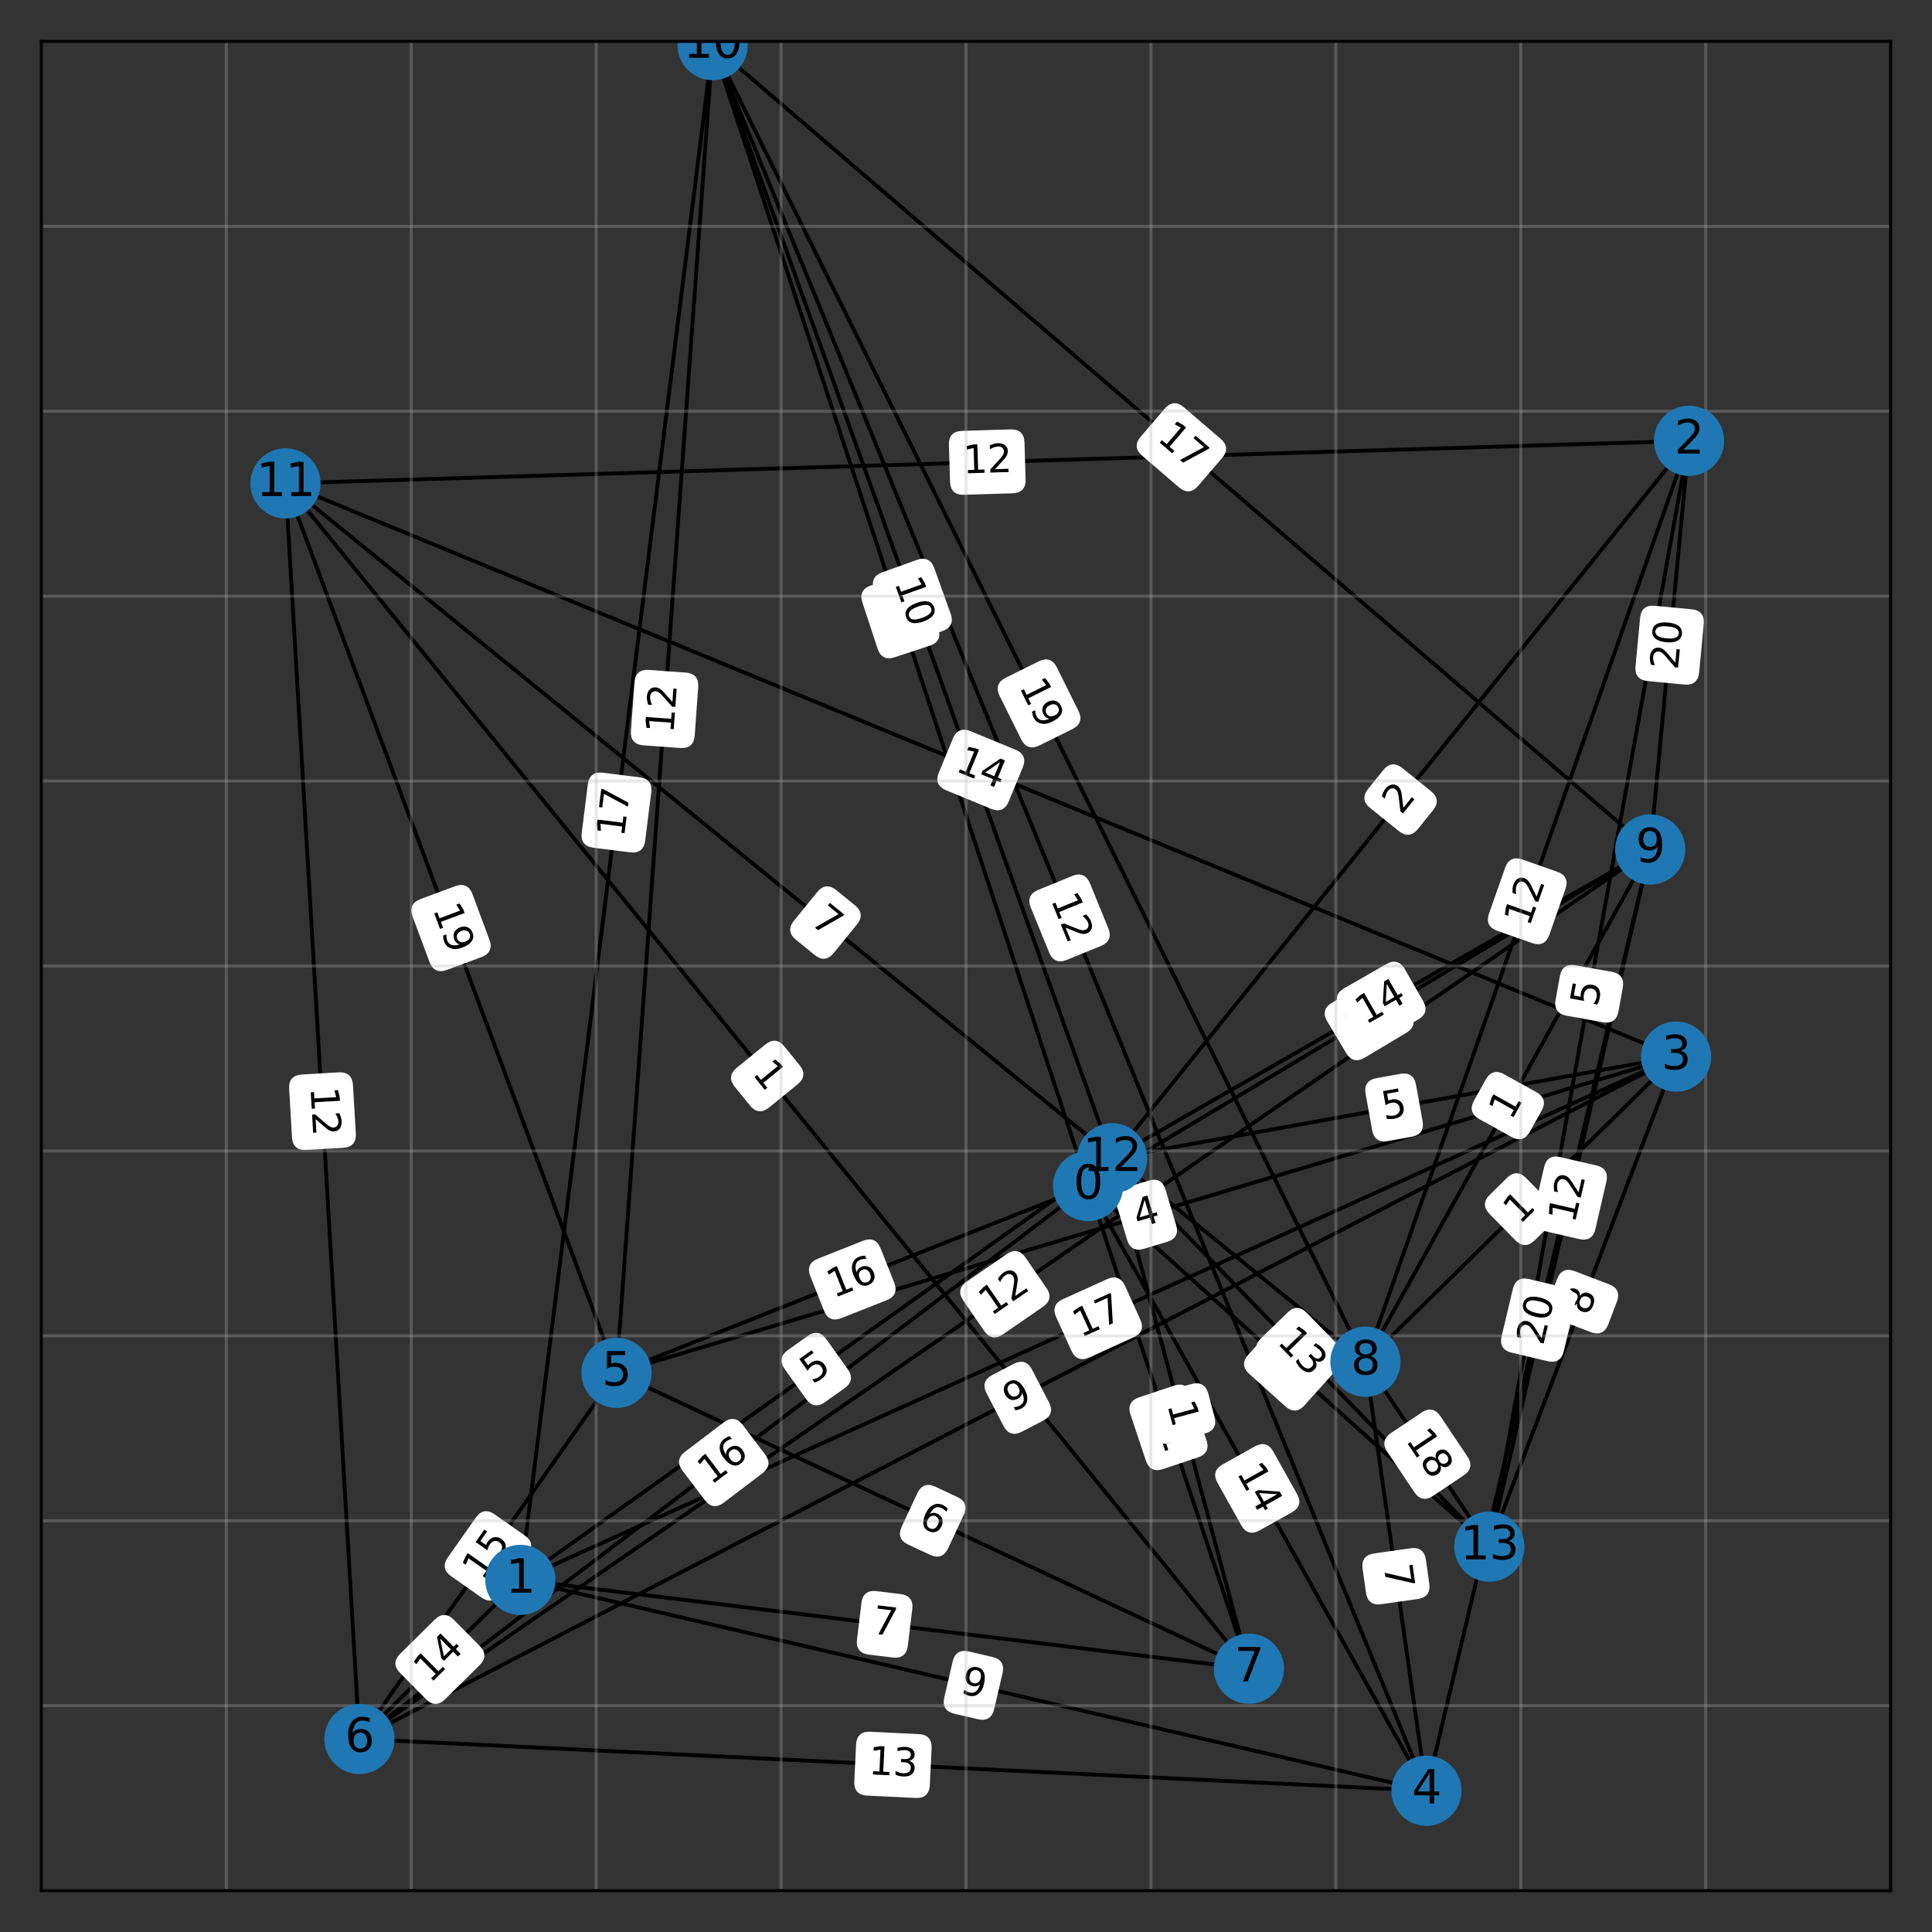 <?xml version="1.0" encoding="utf-8" standalone="no"?>
<!DOCTYPE svg PUBLIC "-//W3C//DTD SVG 1.1//EN"
  "http://www.w3.org/Graphics/SVG/1.1/DTD/svg11.dtd">
<svg xmlns:xlink="http://www.w3.org/1999/xlink" width="504pt" height="504pt" viewBox="0 0 504 504" xmlns="http://www.w3.org/2000/svg" version="1.1">
 <rect x="0" y="0" width="504" height="504" fill="#333333" stroke="none"/>
 <defs>
  <style type="text/css">*{stroke-linejoin: round; stroke-linecap: butt}</style>
 </defs>
 <g id="figure_1">
  <g id="patch_1">
   <path d="M 0 504 
L 504 504 
L 504 0 
L 0 0 
L 0 504 
z
" style="fill: none; opacity: 0"/>
  </g>
  <g id="axes_1">
   <g id="patch_2">
    <path d="M 10.8 493.2 
L 493.2 493.2 
L 493.2 10.8 
L 10.8 10.8 
L 10.8 493.2 
z
" style="fill: none; opacity: 0"/>
   </g>
   <g id="LineCollection_1">
    <path d="M 283.838 309.406 
L 430.488 221.609 
" clip-path="url(#p6abdda6fc9)" style="fill: none; stroke: #000000"/>
    <path d="M 283.838 309.406 
L 160.826 358.128 
" clip-path="url(#p6abdda6fc9)" style="fill: none; stroke: #000000"/>
    <path d="M 283.838 309.406 
L 185.911 11.765 
" clip-path="url(#p6abdda6fc9)" style="fill: none; stroke: #000000"/>
    <path d="M 283.838 309.406 
L 93.773 453.643 
" clip-path="url(#p6abdda6fc9)" style="fill: none; stroke: #000000"/>
    <path d="M 283.838 309.406 
L 388.519 403.474 
" clip-path="url(#p6abdda6fc9)" style="fill: none; stroke: #000000"/>
    <path d="M 283.838 309.406 
L 372.118 467.15 
" clip-path="url(#p6abdda6fc9)" style="fill: none; stroke: #000000"/>
    <path d="M 283.838 309.406 
L 325.807 435.312 
" clip-path="url(#p6abdda6fc9)" style="fill: none; stroke: #000000"/>
    <path d="M 135.742 412.157 
L 372.118 467.15 
" clip-path="url(#p6abdda6fc9)" style="fill: none; stroke: #000000"/>
    <path d="M 135.742 412.157 
L 93.773 453.643 
" clip-path="url(#p6abdda6fc9)" style="fill: none; stroke: #000000"/>
    <path d="M 135.742 412.157 
L 325.807 435.312 
" clip-path="url(#p6abdda6fc9)" style="fill: none; stroke: #000000"/>
    <path d="M 135.742 412.157 
L 437.242 275.638 
" clip-path="url(#p6abdda6fc9)" style="fill: none; stroke: #000000"/>
    <path d="M 135.742 412.157 
L 185.911 11.765 
" clip-path="url(#p6abdda6fc9)" style="fill: none; stroke: #000000"/>
    <path d="M 135.742 412.157 
L 290.11 302.17 
" clip-path="url(#p6abdda6fc9)" style="fill: none; stroke: #000000"/>
    <path d="M 440.618 114.998 
L 290.11 302.17 
" clip-path="url(#p6abdda6fc9)" style="fill: none; stroke: #000000"/>
    <path d="M 440.618 114.998 
L 388.519 403.474 
" clip-path="url(#p6abdda6fc9)" style="fill: none; stroke: #000000"/>
    <path d="M 440.618 114.998 
L 74.477 126.094 
" clip-path="url(#p6abdda6fc9)" style="fill: none; stroke: #000000"/>
    <path d="M 440.618 114.998 
L 356.198 355.234 
" clip-path="url(#p6abdda6fc9)" style="fill: none; stroke: #000000"/>
    <path d="M 440.618 114.998 
L 430.488 221.609 
" clip-path="url(#p6abdda6fc9)" style="fill: none; stroke: #000000"/>
    <path d="M 437.242 275.638 
L 290.11 302.17 
" clip-path="url(#p6abdda6fc9)" style="fill: none; stroke: #000000"/>
    <path d="M 437.242 275.638 
L 388.519 403.474 
" clip-path="url(#p6abdda6fc9)" style="fill: none; stroke: #000000"/>
    <path d="M 437.242 275.638 
L 160.826 358.128 
" clip-path="url(#p6abdda6fc9)" style="fill: none; stroke: #000000"/>
    <path d="M 437.242 275.638 
L 356.198 355.234 
" clip-path="url(#p6abdda6fc9)" style="fill: none; stroke: #000000"/>
    <path d="M 437.242 275.638 
L 93.773 453.643 
" clip-path="url(#p6abdda6fc9)" style="fill: none; stroke: #000000"/>
    <path d="M 437.242 275.638 
L 74.477 126.094 
" clip-path="url(#p6abdda6fc9)" style="fill: none; stroke: #000000"/>
    <path d="M 372.118 467.15 
L 356.198 355.234 
" clip-path="url(#p6abdda6fc9)" style="fill: none; stroke: #000000"/>
    <path d="M 372.118 467.15 
L 185.911 11.765 
" clip-path="url(#p6abdda6fc9)" style="fill: none; stroke: #000000"/>
    <path d="M 372.118 467.15 
L 430.488 221.609 
" clip-path="url(#p6abdda6fc9)" style="fill: none; stroke: #000000"/>
    <path d="M 372.118 467.15 
L 93.773 453.643 
" clip-path="url(#p6abdda6fc9)" style="fill: none; stroke: #000000"/>
    <path d="M 160.826 358.128 
L 325.807 435.312 
" clip-path="url(#p6abdda6fc9)" style="fill: none; stroke: #000000"/>
    <path d="M 160.826 358.128 
L 93.773 453.643 
" clip-path="url(#p6abdda6fc9)" style="fill: none; stroke: #000000"/>
    <path d="M 160.826 358.128 
L 74.477 126.094 
" clip-path="url(#p6abdda6fc9)" style="fill: none; stroke: #000000"/>
    <path d="M 160.826 358.128 
L 185.911 11.765 
" clip-path="url(#p6abdda6fc9)" style="fill: none; stroke: #000000"/>
    <path d="M 93.773 453.643 
L 74.477 126.094 
" clip-path="url(#p6abdda6fc9)" style="fill: none; stroke: #000000"/>
    <path d="M 93.773 453.643 
L 430.488 221.609 
" clip-path="url(#p6abdda6fc9)" style="fill: none; stroke: #000000"/>
    <path d="M 325.807 435.312 
L 290.11 302.17 
" clip-path="url(#p6abdda6fc9)" style="fill: none; stroke: #000000"/>
    <path d="M 325.807 435.312 
L 74.477 126.094 
" clip-path="url(#p6abdda6fc9)" style="fill: none; stroke: #000000"/>
    <path d="M 356.198 355.234 
L 74.477 126.094 
" clip-path="url(#p6abdda6fc9)" style="fill: none; stroke: #000000"/>
    <path d="M 356.198 355.234 
L 388.519 403.474 
" clip-path="url(#p6abdda6fc9)" style="fill: none; stroke: #000000"/>
    <path d="M 356.198 355.234 
L 430.488 221.609 
" clip-path="url(#p6abdda6fc9)" style="fill: none; stroke: #000000"/>
    <path d="M 356.198 355.234 
L 185.911 11.765 
" clip-path="url(#p6abdda6fc9)" style="fill: none; stroke: #000000"/>
    <path d="M 430.488 221.609 
L 388.519 403.474 
" clip-path="url(#p6abdda6fc9)" style="fill: none; stroke: #000000"/>
    <path d="M 430.488 221.609 
L 185.911 11.765 
" clip-path="url(#p6abdda6fc9)" style="fill: none; stroke: #000000"/>
    <path d="M 430.488 221.609 
L 290.11 302.17 
" clip-path="url(#p6abdda6fc9)" style="fill: none; stroke: #000000"/>
    <path d="M 185.911 11.765 
L 290.11 302.17 
" clip-path="url(#p6abdda6fc9)" style="fill: none; stroke: #000000"/>
    <path d="M 290.11 302.17 
L 388.519 403.474 
" clip-path="url(#p6abdda6fc9)" style="fill: none; stroke: #000000"/>
   </g>
   <g id="text_1">
    <g id="patch_3">
     <path d="M 355.731 275.501 
L 366.649 268.965 
Q 369.223 267.424 367.682 264.85 
L 362.711 256.546 
Q 361.17 253.972 358.596 255.513 
L 347.678 262.049 
Q 345.104 263.59 346.645 266.164 
L 351.616 274.468 
Q 353.157 277.042 355.731 275.501 
z
" clip-path="url(#p6abdda6fc9)" style="fill: #ffffff; stroke: #ffffff; stroke-linejoin: miter"/>
    </g>
    <g clip-path="url(#p6abdda6fc9)">
     <!-- 18 -->
     <g transform="translate(353.122 271.143) rotate(-30.908) scale(0.1 -0.1)">
      <defs>
       <path id="DejaVuSans-31" d="M 794 531 
L 1825 531 
L 1825 4091 
L 703 3866 
L 703 4441 
L 1819 4666 
L 2450 4666 
L 2450 531 
L 3481 531 
L 3481 0 
L 794 0 
L 794 531 
z
" transform="scale(0.016)"/>
       <path id="DejaVuSans-38" d="M 2034 2216 
Q 1584 2216 1326 1975 
Q 1069 1734 1069 1313 
Q 1069 891 1326 650 
Q 1584 409 2034 409 
Q 2484 409 2743 651 
Q 3003 894 3003 1313 
Q 3003 1734 2745 1975 
Q 2488 2216 2034 2216 
z
M 1403 2484 
Q 997 2584 770 2862 
Q 544 3141 544 3541 
Q 544 4100 942 4425 
Q 1341 4750 2034 4750 
Q 2731 4750 3128 4425 
Q 3525 4100 3525 3541 
Q 3525 3141 3298 2862 
Q 3072 2584 2669 2484 
Q 3125 2378 3379 2068 
Q 3634 1759 3634 1313 
Q 3634 634 3220 271 
Q 2806 -91 2034 -91 
Q 1263 -91 848 271 
Q 434 634 434 1313 
Q 434 1759 690 2068 
Q 947 2378 1403 2484 
z
M 1172 3481 
Q 1172 3119 1398 2916 
Q 1625 2713 2034 2713 
Q 2441 2713 2670 2916 
Q 2900 3119 2900 3481 
Q 2900 3844 2670 4047 
Q 2441 4250 2034 4250 
Q 1625 4250 1398 4047 
Q 1172 3844 1172 3481 
z
" transform="scale(0.016)"/>
      </defs>
      <use xlink:href="#DejaVuSans-31"/>
      <use xlink:href="#DejaVuSans-38" x="63.623"/>
     </g>
    </g>
   </g>
   <g id="text_2">
    <g id="patch_4">
     <path d="M 219.303 343.398 
L 231.134 338.712 
Q 233.923 337.607 232.819 334.818 
L 229.255 325.82 
Q 228.15 323.031 225.361 324.136 
L 213.53 328.822 
Q 210.741 329.926 211.845 332.716 
L 215.409 341.714 
Q 216.514 344.503 219.303 343.398 
z
" clip-path="url(#p6abdda6fc9)" style="fill: #ffffff; stroke: #ffffff; stroke-linejoin: miter"/>
    </g>
    <g clip-path="url(#p6abdda6fc9)">
     <!-- 16 -->
     <g transform="translate(217.433 338.675) rotate(-21.607) scale(0.1 -0.1)">
      <defs>
       <path id="DejaVuSans-36" d="M 2113 2584 
Q 1688 2584 1439 2293 
Q 1191 2003 1191 1497 
Q 1191 994 1439 701 
Q 1688 409 2113 409 
Q 2538 409 2786 701 
Q 3034 994 3034 1497 
Q 3034 2003 2786 2293 
Q 2538 2584 2113 2584 
z
M 3366 4563 
L 3366 3988 
Q 3128 4100 2886 4159 
Q 2644 4219 2406 4219 
Q 1781 4219 1451 3797 
Q 1122 3375 1075 2522 
Q 1259 2794 1537 2939 
Q 1816 3084 2150 3084 
Q 2853 3084 3261 2657 
Q 3669 2231 3669 1497 
Q 3669 778 3244 343 
Q 2819 -91 2113 -91 
Q 1303 -91 875 529 
Q 447 1150 447 2328 
Q 447 3434 972 4092 
Q 1497 4750 2381 4750 
Q 2619 4750 2861 4703 
Q 3103 4656 3366 4563 
z
" transform="scale(0.016)"/>
      </defs>
      <use xlink:href="#DejaVuSans-31"/>
      <use xlink:href="#DejaVuSans-36" x="63.623"/>
     </g>
    </g>
   </g>
   <g id="text_3">
    <g id="patch_5">
     <path d="M 225.44 156.993 
L 229.417 169.08 
Q 230.355 171.93 233.205 170.992 
L 242.398 167.968 
Q 245.248 167.03 244.31 164.18 
L 240.333 152.093 
Q 239.396 149.243 236.546 150.181 
L 227.352 153.205 
Q 224.503 154.143 225.44 156.993 
z
" clip-path="url(#p6abdda6fc9)" style="fill: #ffffff; stroke: #ffffff; stroke-linejoin: miter"/>
    </g>
    <g clip-path="url(#p6abdda6fc9)">
     <!-- 18 -->
     <g transform="translate(230.266 155.405) rotate(-288.212) scale(0.1 -0.1)">
      <use xlink:href="#DejaVuSans-31"/>
      <use xlink:href="#DejaVuSans-38" x="63.623"/>
     </g>
    </g>
   </g>
   <g id="text_4">
    <g id="patch_6">
     <path d="M 188.477 391.615 
L 198.613 383.922 
Q 201.003 382.109 199.19 379.719 
L 193.339 372.009 
Q 191.525 369.62 189.136 371.433 
L 178.999 379.126 
Q 176.609 380.939 178.423 383.329 
L 184.273 391.039 
Q 186.087 393.428 188.477 391.615 
z
" clip-path="url(#p6abdda6fc9)" style="fill: #ffffff; stroke: #ffffff; stroke-linejoin: miter"/>
    </g>
    <g clip-path="url(#p6abdda6fc9)">
     <!-- 16 -->
     <g transform="translate(185.406 387.568) rotate(-37.194) scale(0.1 -0.1)">
      <use xlink:href="#DejaVuSans-31"/>
      <use xlink:href="#DejaVuSans-36" x="63.623"/>
     </g>
    </g>
   </g>
   <g id="text_5">
    <g id="patch_7">
     <path d="M 326.207 358.018 
L 335.672 366.523 
Q 337.904 368.529 339.909 366.297 
L 346.378 359.099 
Q 348.383 356.867 346.151 354.862 
L 336.686 346.357 
Q 334.455 344.351 332.45 346.583 
L 325.981 353.781 
Q 323.976 356.013 326.207 358.018 
z
" clip-path="url(#p6abdda6fc9)" style="fill: #ffffff; stroke: #ffffff; stroke-linejoin: miter"/>
    </g>
    <g clip-path="url(#p6abdda6fc9)">
     <!-- 10 -->
     <g transform="translate(329.602 354.24) rotate(-318.057) scale(0.1 -0.1)">
      <defs>
       <path id="DejaVuSans-30" d="M 2034 4250 
Q 1547 4250 1301 3770 
Q 1056 3291 1056 2328 
Q 1056 1369 1301 889 
Q 1547 409 2034 409 
Q 2525 409 2770 889 
Q 3016 1369 3016 2328 
Q 3016 3291 2770 3770 
Q 2525 4250 2034 4250 
z
M 2034 4750 
Q 2819 4750 3233 4129 
Q 3647 3509 3647 2328 
Q 3647 1150 3233 529 
Q 2819 -91 2034 -91 
Q 1250 -91 836 529 
Q 422 1150 422 2328 
Q 422 3509 836 4129 
Q 1250 4750 2034 4750 
z
" transform="scale(0.016)"/>
      </defs>
      <use xlink:href="#DejaVuSans-31"/>
      <use xlink:href="#DejaVuSans-30" x="63.623"/>
     </g>
    </g>
   </g>
   <g id="text_6">
    <g id="patch_8">
     <path d="M 318.03 386.554 
L 324.244 397.658 
Q 325.71 400.276 328.327 398.811 
L 336.773 394.085 
Q 339.391 392.62 337.926 390.002 
L 331.711 378.897 
Q 330.246 376.28 327.628 377.745 
L 319.183 382.471 
Q 316.565 383.936 318.03 386.554 
z
" clip-path="url(#p6abdda6fc9)" style="fill: #ffffff; stroke: #ffffff; stroke-linejoin: miter"/>
    </g>
    <g clip-path="url(#p6abdda6fc9)">
     <!-- 14 -->
     <g transform="translate(322.463 384.073) rotate(-299.233) scale(0.1 -0.1)">
      <defs>
       <path id="DejaVuSans-34" d="M 2419 4116 
L 825 1625 
L 2419 1625 
L 2419 4116 
z
M 2253 4666 
L 3047 4666 
L 3047 1625 
L 3713 1625 
L 3713 1100 
L 3047 1100 
L 3047 0 
L 2419 0 
L 2419 1100 
L 313 1100 
L 313 1709 
L 2253 4666 
z
" transform="scale(0.016)"/>
      </defs>
      <use xlink:href="#DejaVuSans-31"/>
      <use xlink:href="#DejaVuSans-34" x="63.623"/>
     </g>
    </g>
   </g>
   <g id="text_7">
    <g id="patch_9">
     <path d="M 295.375 368.804 
L 299.399 380.876 
Q 300.348 383.722 303.194 382.774 
L 312.375 379.713 
Q 315.221 378.764 314.272 375.918 
L 310.248 363.846 
Q 309.3 361 306.454 361.949 
L 297.272 365.009 
Q 294.426 365.958 295.375 368.804 
z
" clip-path="url(#p6abdda6fc9)" style="fill: #ffffff; stroke: #ffffff; stroke-linejoin: miter"/>
    </g>
    <g clip-path="url(#p6abdda6fc9)">
     <!-- 11 -->
     <g transform="translate(300.194 367.198) rotate(-288.435) scale(0.1 -0.1)">
      <use xlink:href="#DejaVuSans-31"/>
      <use xlink:href="#DejaVuSans-31" x="63.623"/>
     </g>
    </g>
   </g>
   <g id="text_8">
    <g id="patch_10">
     <path d="M 249.056 446.568 
L 255.253 448.01 
Q 258.175 448.69 258.855 445.768 
L 261.048 436.341 
Q 261.727 433.419 258.805 432.74 
L 252.608 431.298 
Q 249.686 430.618 249.007 433.54 
L 246.814 442.966 
Q 246.134 445.888 249.056 446.568 
z
" clip-path="url(#p6abdda6fc9)" style="fill: #ffffff; stroke: #ffffff; stroke-linejoin: miter"/>
    </g>
    <g clip-path="url(#p6abdda6fc9)">
     <!-- 9 -->
     <g transform="translate(250.207 441.621) rotate(-346.903) scale(0.1 -0.1)">
      <defs>
       <path id="DejaVuSans-39" d="M 703 97 
L 703 672 
Q 941 559 1184 500 
Q 1428 441 1663 441 
Q 2288 441 2617 861 
Q 2947 1281 2994 2138 
Q 2813 1869 2534 1725 
Q 2256 1581 1919 1581 
Q 1219 1581 811 2004 
Q 403 2428 403 3163 
Q 403 3881 828 4315 
Q 1253 4750 1959 4750 
Q 2769 4750 3195 4129 
Q 3622 3509 3622 2328 
Q 3622 1225 3098 567 
Q 2575 -91 1691 -91 
Q 1453 -91 1209 -44 
Q 966 3 703 97 
z
M 1959 2075 
Q 2384 2075 2632 2365 
Q 2881 2656 2881 3163 
Q 2881 3666 2632 3958 
Q 2384 4250 1959 4250 
Q 1534 4250 1286 3958 
Q 1038 3666 1038 3163 
Q 1038 2656 1286 2365 
Q 1534 2075 1959 2075 
z
" transform="scale(0.016)"/>
      </defs>
      <use xlink:href="#DejaVuSans-39"/>
     </g>
    </g>
   </g>
   <g id="text_9">
    <g id="patch_11">
     <path d="M 115.743 442.948 
L 124.793 434.002 
Q 126.927 431.893 124.818 429.759 
L 118.014 422.876 
Q 115.905 420.743 113.771 422.852 
L 104.722 431.798 
Q 102.588 433.907 104.697 436.04 
L 111.501 442.923 
Q 113.61 445.057 115.743 442.948 
z
" clip-path="url(#p6abdda6fc9)" style="fill: #ffffff; stroke: #ffffff; stroke-linejoin: miter"/>
    </g>
    <g clip-path="url(#p6abdda6fc9)">
     <!-- 14 -->
     <g transform="translate(112.172 439.335) rotate(-44.669) scale(0.1 -0.1)">
      <use xlink:href="#DejaVuSans-31"/>
      <use xlink:href="#DejaVuSans-34" x="63.623"/>
     </g>
    </g>
   </g>
   <g id="text_10">
    <g id="patch_12">
     <path d="M 226.669 431.131 
L 232.985 431.901 
Q 235.963 432.264 236.326 429.286 
L 237.496 419.678 
Q 237.859 416.7 234.881 416.338 
L 228.565 415.568 
Q 225.587 415.205 225.224 418.183 
L 224.054 427.791 
Q 223.691 430.768 226.669 431.131 
z
" clip-path="url(#p6abdda6fc9)" style="fill: #ffffff; stroke: #ffffff; stroke-linejoin: miter"/>
    </g>
    <g clip-path="url(#p6abdda6fc9)">
     <!-- 7 -->
     <g transform="translate(227.283 426.089) rotate(-353.054) scale(0.1 -0.1)">
      <defs>
       <path id="DejaVuSans-37" d="M 525 4666 
L 3525 4666 
L 3525 4397 
L 1831 0 
L 1172 0 
L 2766 4134 
L 525 4134 
L 525 4666 
z
" transform="scale(0.016)"/>
      </defs>
      <use xlink:href="#DejaVuSans-37"/>
     </g>
    </g>
   </g>
   <g id="text_11">
    <g id="patch_13">
     <path d="M 283.928 353.663 
L 295.52 348.414 
Q 298.253 347.177 297.016 344.444 
L 293.023 335.628 
Q 291.786 332.895 289.053 334.132 
L 277.461 339.381 
Q 274.728 340.618 275.966 343.351 
L 279.958 352.168 
Q 281.195 354.901 283.928 353.663 
z
" clip-path="url(#p6abdda6fc9)" style="fill: #ffffff; stroke: #ffffff; stroke-linejoin: miter"/>
    </g>
    <g clip-path="url(#p6abdda6fc9)">
     <!-- 17 -->
     <g transform="translate(281.833 349.036) rotate(-24.361) scale(0.1 -0.1)">
      <use xlink:href="#DejaVuSans-31"/>
      <use xlink:href="#DejaVuSans-37" x="63.623"/>
     </g>
    </g>
   </g>
   <g id="text_12">
    <g id="patch_14">
     <path d="M 167.814 219.249 
L 169.396 206.623 
Q 169.769 203.646 166.792 203.273 
L 157.189 202.07 
Q 154.212 201.697 153.839 204.673 
L 152.257 217.3 
Q 151.884 220.276 154.861 220.649 
L 164.464 221.853 
Q 167.441 222.226 167.814 219.249 
z
" clip-path="url(#p6abdda6fc9)" style="fill: #ffffff; stroke: #ffffff; stroke-linejoin: miter"/>
    </g>
    <g clip-path="url(#p6abdda6fc9)">
     <!-- 17 -->
     <g transform="translate(162.773 218.617) rotate(-82.858) scale(0.1 -0.1)">
      <use xlink:href="#DejaVuSans-31"/>
      <use xlink:href="#DejaVuSans-37" x="63.623"/>
     </g>
    </g>
   </g>
   <g id="text_13">
    <g id="patch_15">
     <path d="M 214.885 365.392 
L 220.067 361.7 
Q 222.51 359.96 220.769 357.516 
L 215.153 349.634 
Q 213.413 347.191 210.969 348.932 
L 205.788 352.624 
Q 203.344 354.365 205.085 356.808 
L 210.701 364.69 
Q 212.442 367.133 214.885 365.392 
z
" clip-path="url(#p6abdda6fc9)" style="fill: #ffffff; stroke: #ffffff; stroke-linejoin: miter"/>
    </g>
    <g clip-path="url(#p6abdda6fc9)">
     <!-- 5 -->
     <g transform="translate(211.938 361.255) rotate(-35.47) scale(0.1 -0.1)">
      <defs>
       <path id="DejaVuSans-35" d="M 691 4666 
L 3169 4666 
L 3169 4134 
L 1269 4134 
L 1269 2991 
Q 1406 3038 1543 3061 
Q 1681 3084 1819 3084 
Q 2600 3084 3056 2656 
Q 3513 2228 3513 1497 
Q 3513 744 3044 326 
Q 2575 -91 1722 -91 
Q 1428 -91 1123 -41 
Q 819 9 494 109 
L 494 744 
Q 775 591 1075 516 
Q 1375 441 1709 441 
Q 2250 441 2565 725 
Q 2881 1009 2881 1497 
Q 2881 1984 2565 2268 
Q 2250 2553 1709 2553 
Q 1456 2553 1204 2497 
Q 953 2441 691 2322 
L 691 4666 
z
" transform="scale(0.016)"/>
      </defs>
      <use xlink:href="#DejaVuSans-35"/>
     </g>
    </g>
   </g>
   <g id="text_14">
    <g id="patch_16">
     <path d="M 369.479 215.976 
L 373.466 211.018 
Q 375.346 208.68 373.008 206.8 
L 365.466 200.735 
Q 363.128 198.855 361.248 201.193 
L 357.261 206.151 
Q 355.381 208.489 357.719 210.369 
L 365.261 216.434 
Q 367.599 218.314 369.479 215.976 
z
" clip-path="url(#p6abdda6fc9)" style="fill: #ffffff; stroke: #ffffff; stroke-linejoin: miter"/>
    </g>
    <g clip-path="url(#p6abdda6fc9)">
     <!-- 2 -->
     <g transform="translate(365.52 212.793) rotate(-51.196) scale(0.1 -0.1)">
      <defs>
       <path id="DejaVuSans-32" d="M 1228 531 
L 3431 531 
L 3431 0 
L 469 0 
L 469 531 
Q 828 903 1448 1529 
Q 2069 2156 2228 2338 
Q 2531 2678 2651 2914 
Q 2772 3150 2772 3378 
Q 2772 3750 2511 3984 
Q 2250 4219 1831 4219 
Q 1534 4219 1204 4116 
Q 875 4013 500 3803 
L 500 4441 
Q 881 4594 1212 4672 
Q 1544 4750 1819 4750 
Q 2544 4750 2975 4387 
Q 3406 4025 3406 3419 
Q 3406 3131 3298 2873 
Q 3191 2616 2906 2266 
Q 2828 2175 2409 1742 
Q 1991 1309 1228 531 
z
" transform="scale(0.016)"/>
      </defs>
      <use xlink:href="#DejaVuSans-32"/>
     </g>
    </g>
   </g>
   <g id="text_15">
    <g id="patch_17">
     <path d="M 421.717 263.762 
L 422.848 257.501 
Q 423.381 254.548 420.429 254.015 
L 410.905 252.295 
Q 407.953 251.762 407.42 254.714 
L 406.289 260.976 
Q 405.756 263.928 408.708 264.461 
L 418.232 266.181 
Q 421.184 266.714 421.717 263.762 
z
" clip-path="url(#p6abdda6fc9)" style="fill: #ffffff; stroke: #ffffff; stroke-linejoin: miter"/>
    </g>
    <g clip-path="url(#p6abdda6fc9)">
     <!-- 5 -->
     <g transform="translate(416.718 262.859) rotate(-79.763) scale(0.1 -0.1)">
      <use xlink:href="#DejaVuSans-35"/>
     </g>
    </g>
   </g>
   <g id="text_16">
    <g id="patch_18">
     <path d="M 251.424 128.574 
L 264.143 128.189 
Q 267.142 128.098 267.051 125.099 
L 266.758 115.426 
Q 266.667 112.427 263.668 112.518 
L 250.949 112.903 
Q 247.951 112.994 248.041 115.993 
L 248.335 125.666 
Q 248.425 128.665 251.424 128.574 
z
" clip-path="url(#p6abdda6fc9)" style="fill: #ffffff; stroke: #ffffff; stroke-linejoin: miter"/>
    </g>
    <g clip-path="url(#p6abdda6fc9)">
     <!-- 12 -->
     <g transform="translate(251.27 123.497) rotate(-1.736) scale(0.1 -0.1)">
      <use xlink:href="#DejaVuSans-31"/>
      <use xlink:href="#DejaVuSans-32" x="63.623"/>
     </g>
    </g>
   </g>
   <g id="text_17">
    <g id="patch_19">
     <path d="M 403.694 243.718 
L 407.913 231.713 
Q 408.908 228.883 406.077 227.888 
L 396.947 224.68 
Q 394.116 223.685 393.122 226.515 
L 388.903 238.521 
Q 387.908 241.351 390.739 242.346 
L 399.87 245.554 
Q 402.7 246.549 403.694 243.718 
z
" clip-path="url(#p6abdda6fc9)" style="fill: #ffffff; stroke: #ffffff; stroke-linejoin: miter"/>
    </g>
    <g clip-path="url(#p6abdda6fc9)">
     <!-- 12 -->
     <g transform="translate(398.902 242.034) rotate(-70.638) scale(0.1 -0.1)">
      <use xlink:href="#DejaVuSans-31"/>
      <use xlink:href="#DejaVuSans-32" x="63.623"/>
     </g>
    </g>
   </g>
   <g id="text_18">
    <g id="patch_20">
     <path d="M 442.755 175.378 
L 443.959 162.71 
Q 444.243 159.723 441.256 159.439 
L 431.622 158.524 
Q 428.635 158.24 428.351 161.227 
L 427.148 173.894 
Q 426.864 176.881 429.85 177.165 
L 439.485 178.08 
Q 442.472 178.364 442.755 175.378 
z
" clip-path="url(#p6abdda6fc9)" style="fill: #ffffff; stroke: #ffffff; stroke-linejoin: miter"/>
    </g>
    <g clip-path="url(#p6abdda6fc9)">
     <!-- 20 -->
     <g transform="translate(437.698 174.897) rotate(-84.572) scale(0.1 -0.1)">
      <use xlink:href="#DejaVuSans-32"/>
      <use xlink:href="#DejaVuSans-30" x="63.623"/>
     </g>
    </g>
   </g>
   <g id="text_19">
    <g id="patch_21">
     <path d="M 361.934 297.183 
L 368.196 296.054 
Q 371.148 295.522 370.616 292.569 
L 368.898 283.045 
Q 368.366 280.092 365.413 280.625 
L 359.152 281.754 
Q 356.2 282.286 356.732 285.239 
L 358.449 294.763 
Q 358.982 297.716 361.934 297.183 
z
" clip-path="url(#p6abdda6fc9)" style="fill: #ffffff; stroke: #ffffff; stroke-linejoin: miter"/>
    </g>
    <g clip-path="url(#p6abdda6fc9)">
     <!-- 5 -->
     <g transform="translate(361.033 292.184) rotate(-10.222) scale(0.1 -0.1)">
      <use xlink:href="#DejaVuSans-35"/>
     </g>
    </g>
   </g>
   <g id="text_20">
    <g id="patch_22">
     <path d="M 419.072 345.321 
L 421.338 339.375 
Q 422.407 336.572 419.603 335.504 
L 410.56 332.057 
Q 407.757 330.988 406.688 333.792 
L 404.422 339.737 
Q 403.354 342.54 406.157 343.609 
L 415.201 347.055 
Q 418.004 348.124 419.072 345.321 
z
" clip-path="url(#p6abdda6fc9)" style="fill: #ffffff; stroke: #ffffff; stroke-linejoin: miter"/>
    </g>
    <g clip-path="url(#p6abdda6fc9)">
     <!-- 8 -->
     <g transform="translate(414.326 343.512) rotate(-69.137) scale(0.1 -0.1)">
      <use xlink:href="#DejaVuSans-38"/>
     </g>
    </g>
   </g>
   <g id="text_21">
    <g id="patch_23">
     <path d="M 298.23 325.304 
L 304.326 323.484 
Q 307.201 322.626 306.343 319.751 
L 303.576 310.477 
Q 302.718 307.603 299.843 308.461 
L 293.746 310.28 
Q 290.871 311.138 291.729 314.013 
L 294.497 323.287 
Q 295.355 326.161 298.23 325.304 
z
" clip-path="url(#p6abdda6fc9)" style="fill: #ffffff; stroke: #ffffff; stroke-linejoin: miter"/>
    </g>
    <g clip-path="url(#p6abdda6fc9)">
     <!-- 4 -->
     <g transform="translate(296.777 320.436) rotate(-16.617) scale(0.1 -0.1)">
      <use xlink:href="#DejaVuSans-34"/>
     </g>
    </g>
   </g>
   <g id="text_22">
    <g id="patch_24">
     <path d="M 399.943 323.258 
L 404.482 318.8 
Q 406.623 316.697 404.52 314.557 
L 397.739 307.652 
Q 395.637 305.512 393.496 307.614 
L 388.957 312.072 
Q 386.817 314.174 388.919 316.315 
L 395.7 323.22 
Q 397.803 325.36 399.943 323.258 
z
" clip-path="url(#p6abdda6fc9)" style="fill: #ffffff; stroke: #ffffff; stroke-linejoin: miter"/>
    </g>
    <g clip-path="url(#p6abdda6fc9)">
     <!-- 1 -->
     <g transform="translate(396.383 319.634) rotate(-44.484) scale(0.1 -0.1)">
      <use xlink:href="#DejaVuSans-31"/>
     </g>
    </g>
   </g>
   <g id="text_23">
    <g id="patch_25">
     <path d="M 266.288 373.065 
L 271.937 370.137 
Q 274.601 368.757 273.22 366.093 
L 268.767 357.501 
Q 267.387 354.837 264.723 356.218 
L 259.074 359.145 
Q 256.411 360.526 257.791 363.189 
L 262.244 371.782 
Q 263.625 374.445 266.288 373.065 
z
" clip-path="url(#p6abdda6fc9)" style="fill: #ffffff; stroke: #ffffff; stroke-linejoin: miter"/>
    </g>
    <g clip-path="url(#p6abdda6fc9)">
     <!-- 9 -->
     <g transform="translate(263.951 368.555) rotate(-27.396) scale(0.1 -0.1)">
      <use xlink:href="#DejaVuSans-39"/>
     </g>
    </g>
   </g>
   <g id="text_24">
    <g id="patch_26">
     <path d="M 246.99 205.689 
L 258.755 210.538 
Q 261.528 211.682 262.672 208.908 
L 266.36 199.96 
Q 267.504 197.187 264.73 196.043 
L 252.965 191.194 
Q 250.192 190.05 249.049 192.824 
L 245.36 201.772 
Q 244.217 204.545 246.99 205.689 
z
" clip-path="url(#p6abdda6fc9)" style="fill: #ffffff; stroke: #ffffff; stroke-linejoin: miter"/>
    </g>
    <g clip-path="url(#p6abdda6fc9)">
     <!-- 14 -->
     <g transform="translate(248.926 200.992) rotate(-337.597) scale(0.1 -0.1)">
      <use xlink:href="#DejaVuSans-31"/>
      <use xlink:href="#DejaVuSans-34" x="63.623"/>
     </g>
    </g>
   </g>
   <g id="text_25">
    <g id="patch_27">
     <path d="M 355.949 409.146 
L 356.845 415.445 
Q 357.267 418.415 360.238 417.992 
L 369.819 416.63 
Q 372.789 416.207 372.367 413.237 
L 371.471 406.938 
Q 371.048 403.968 368.078 404.39 
L 358.497 405.753 
Q 355.527 406.176 355.949 409.146 
z
" clip-path="url(#p6abdda6fc9)" style="fill: #ffffff; stroke: #ffffff; stroke-linejoin: miter"/>
    </g>
    <g clip-path="url(#p6abdda6fc9)">
     <!-- 7 -->
     <g transform="translate(360.978 408.43) rotate(-278.096) scale(0.1 -0.1)">
      <use xlink:href="#DejaVuSans-37"/>
     </g>
    </g>
   </g>
   <g id="text_26">
    <g id="patch_28">
     <path d="M 269.351 236.536 
L 274.167 248.315 
Q 275.302 251.092 278.079 249.956 
L 287.037 246.293 
Q 289.814 245.158 288.679 242.381 
L 283.863 230.603 
Q 282.727 227.826 279.95 228.961 
L 270.992 232.624 
Q 268.215 233.76 269.351 236.536 
z
" clip-path="url(#p6abdda6fc9)" style="fill: #ffffff; stroke: #ffffff; stroke-linejoin: miter"/>
    </g>
    <g clip-path="url(#p6abdda6fc9)">
     <!-- 12 -->
     <g transform="translate(274.053 234.614) rotate(-292.24) scale(0.1 -0.1)">
      <use xlink:href="#DejaVuSans-31"/>
      <use xlink:href="#DejaVuSans-32" x="63.623"/>
     </g>
    </g>
   </g>
   <g id="text_27">
    <g id="patch_29">
     <path d="M 407.458 352.383 
L 410.401 340.003 
Q 411.095 337.084 408.176 336.39 
L 398.76 334.152 
Q 395.842 333.458 395.148 336.377 
L 392.205 348.757 
Q 391.511 351.675 394.43 352.369 
L 403.845 354.608 
Q 406.764 355.301 407.458 352.383 
z
" clip-path="url(#p6abdda6fc9)" style="fill: #ffffff; stroke: #ffffff; stroke-linejoin: miter"/>
    </g>
    <g clip-path="url(#p6abdda6fc9)">
     <!-- 20 -->
     <g transform="translate(402.516 351.208) rotate(-76.628) scale(0.1 -0.1)">
      <use xlink:href="#DejaVuSans-32"/>
      <use xlink:href="#DejaVuSans-30" x="63.623"/>
     </g>
    </g>
   </g>
   <g id="text_28">
    <g id="patch_30">
     <path d="M 226.207 467.918 
L 238.917 468.535 
Q 241.914 468.68 242.059 465.684 
L 242.528 456.017 
Q 242.674 453.021 239.677 452.875 
L 226.967 452.258 
Q 223.971 452.113 223.825 455.109 
L 223.356 464.776 
Q 223.211 467.773 226.207 467.918 
z
" clip-path="url(#p6abdda6fc9)" style="fill: #ffffff; stroke: #ffffff; stroke-linejoin: miter"/>
    </g>
    <g clip-path="url(#p6abdda6fc9)">
     <!-- 13 -->
     <g transform="translate(226.454 462.844) rotate(-357.222) scale(0.1 -0.1)">
      <defs>
       <path id="DejaVuSans-33" d="M 2597 2516 
Q 3050 2419 3304 2112 
Q 3559 1806 3559 1356 
Q 3559 666 3084 287 
Q 2609 -91 1734 -91 
Q 1441 -91 1130 -33 
Q 819 25 488 141 
L 488 750 
Q 750 597 1062 519 
Q 1375 441 1716 441 
Q 2309 441 2620 675 
Q 2931 909 2931 1356 
Q 2931 1769 2642 2001 
Q 2353 2234 1838 2234 
L 1294 2234 
L 1294 2753 
L 1863 2753 
Q 2328 2753 2575 2939 
Q 2822 3125 2822 3475 
Q 2822 3834 2567 4026 
Q 2313 4219 1838 4219 
Q 1578 4219 1281 4162 
Q 984 4106 628 3988 
L 628 4550 
Q 988 4650 1302 4700 
Q 1616 4750 1894 4750 
Q 2613 4750 3031 4423 
Q 3450 4097 3450 3541 
Q 3450 3153 3228 2886 
Q 3006 2619 2597 2516 
z
" transform="scale(0.016)"/>
      </defs>
      <use xlink:href="#DejaVuSans-31"/>
      <use xlink:href="#DejaVuSans-33" x="63.623"/>
     </g>
    </g>
   </g>
   <g id="text_29">
    <g id="patch_31">
     <path d="M 237.115 402.473 
L 242.878 405.169 
Q 245.596 406.441 246.867 403.723 
L 250.968 394.957 
Q 252.239 392.24 249.522 390.969 
L 243.759 388.272 
Q 241.042 387.001 239.771 389.718 
L 235.669 398.485 
Q 234.398 401.202 237.115 402.473 
z
" clip-path="url(#p6abdda6fc9)" style="fill: #ffffff; stroke: #ffffff; stroke-linejoin: miter"/>
    </g>
    <g clip-path="url(#p6abdda6fc9)">
     <!-- 6 -->
     <g transform="translate(239.268 397.872) rotate(-334.928) scale(0.1 -0.1)">
      <use xlink:href="#DejaVuSans-36"/>
     </g>
    </g>
   </g>
   <g id="text_30">
    <g id="patch_32">
     <path d="M 130.061 415.596 
L 137.372 405.181 
Q 139.096 402.725 136.641 401.002 
L 128.72 395.441 
Q 126.264 393.717 124.541 396.172 
L 117.229 406.587 
Q 115.505 409.043 117.961 410.766 
L 125.882 416.327 
Q 128.337 418.051 130.061 415.596 
z
" clip-path="url(#p6abdda6fc9)" style="fill: #ffffff; stroke: #ffffff; stroke-linejoin: miter"/>
    </g>
    <g clip-path="url(#p6abdda6fc9)">
     <!-- 15 -->
     <g transform="translate(125.903 412.677) rotate(-54.93) scale(0.1 -0.1)">
      <use xlink:href="#DejaVuSans-31"/>
      <use xlink:href="#DejaVuSans-35" x="63.623"/>
     </g>
    </g>
   </g>
   <g id="text_31">
    <g id="patch_33">
     <path d="M 108.085 238.88 
L 112.523 250.806 
Q 113.569 253.618 116.381 252.571 
L 125.451 249.196 
Q 128.263 248.149 127.217 245.338 
L 122.779 233.412 
Q 121.732 230.6 118.921 231.647 
L 109.85 235.022 
Q 107.039 236.068 108.085 238.88 
z
" clip-path="url(#p6abdda6fc9)" style="fill: #ffffff; stroke: #ffffff; stroke-linejoin: miter"/>
    </g>
    <g clip-path="url(#p6abdda6fc9)">
     <!-- 19 -->
     <g transform="translate(112.846 237.108) rotate(-290.412) scale(0.1 -0.1)">
      <use xlink:href="#DejaVuSans-31"/>
      <use xlink:href="#DejaVuSans-39" x="63.623"/>
     </g>
    </g>
   </g>
   <g id="text_32">
    <g id="patch_34">
     <path d="M 180.728 191.859 
L 181.647 179.167 
Q 181.864 176.175 178.871 175.958 
L 169.219 175.259 
Q 166.226 175.043 166.01 178.035 
L 165.091 190.727 
Q 164.874 193.719 167.866 193.935 
L 177.519 194.634 
Q 180.511 194.851 180.728 191.859 
z
" clip-path="url(#p6abdda6fc9)" style="fill: #ffffff; stroke: #ffffff; stroke-linejoin: miter"/>
    </g>
    <g clip-path="url(#p6abdda6fc9)">
     <!-- 12 -->
     <g transform="translate(175.661 191.492) rotate(-85.858) scale(0.1 -0.1)">
      <use xlink:href="#DejaVuSans-31"/>
      <use xlink:href="#DejaVuSans-32" x="63.623"/>
     </g>
    </g>
   </g>
   <g id="text_33">
    <g id="patch_35">
     <path d="M 75.925 283.979 
L 76.674 296.682 
Q 76.85 299.677 79.845 299.501 
L 89.506 298.932 
Q 92.501 298.755 92.325 295.76 
L 91.576 283.057 
Q 91.4 280.063 88.405 280.239 
L 78.744 280.808 
Q 75.749 280.985 75.925 283.979 
z
" clip-path="url(#p6abdda6fc9)" style="fill: #ffffff; stroke: #ffffff; stroke-linejoin: miter"/>
    </g>
    <g clip-path="url(#p6abdda6fc9)">
     <!-- 12 -->
     <g transform="translate(80.996 283.681) rotate(-273.371) scale(0.1 -0.1)">
      <use xlink:href="#DejaVuSans-31"/>
      <use xlink:href="#DejaVuSans-32" x="63.623"/>
     </g>
    </g>
   </g>
   <g id="text_34">
    <g id="patch_36">
     <path d="M 261.34 347.691 
L 271.818 340.471 
Q 274.288 338.768 272.586 336.298 
L 267.094 328.329 
Q 265.392 325.859 262.921 327.561 
L 252.443 334.781 
Q 249.973 336.484 251.675 338.954 
L 257.167 346.923 
Q 258.869 349.393 261.34 347.691 
z
" clip-path="url(#p6abdda6fc9)" style="fill: #ffffff; stroke: #ffffff; stroke-linejoin: miter"/>
    </g>
    <g clip-path="url(#p6abdda6fc9)">
     <!-- 12 -->
     <g transform="translate(258.457 343.508) rotate(-34.571) scale(0.1 -0.1)">
      <use xlink:href="#DejaVuSans-31"/>
      <use xlink:href="#DejaVuSans-32" x="63.623"/>
     </g>
    </g>
   </g>
   <g id="text_35">
    <g id="patch_37">
     <path d="M 299.563 367.698 
L 301.211 373.843 
Q 301.987 376.741 304.885 375.964 
L 314.233 373.458 
Q 317.131 372.681 316.354 369.783 
L 314.706 363.638 
Q 313.929 360.74 311.032 361.517 
L 301.684 364.023 
Q 298.786 364.8 299.563 367.698 
z
" clip-path="url(#p6abdda6fc9)" style="fill: #ffffff; stroke: #ffffff; stroke-linejoin: miter"/>
    </g>
    <g clip-path="url(#p6abdda6fc9)">
     <!-- 1 -->
     <g transform="translate(304.469 366.383) rotate(-285.009) scale(0.1 -0.1)">
      <use xlink:href="#DejaVuSans-31"/>
     </g>
    </g>
   </g>
   <g id="text_36">
    <g id="patch_38">
     <path d="M 192.051 283.177 
L 196.064 288.114 
Q 197.956 290.442 200.284 288.55 
L 207.795 282.446 
Q 210.123 280.554 208.23 278.226 
L 204.217 273.288 
Q 202.325 270.96 199.997 272.852 
L 192.487 278.957 
Q 190.159 280.849 192.051 283.177 
z
" clip-path="url(#p6abdda6fc9)" style="fill: #ffffff; stroke: #ffffff; stroke-linejoin: miter"/>
    </g>
    <g clip-path="url(#p6abdda6fc9)">
     <!-- 1 -->
     <g transform="translate(195.993 279.973) rotate(-309.104) scale(0.1 -0.1)">
      <use xlink:href="#DejaVuSans-31"/>
     </g>
    </g>
   </g>
   <g id="text_37">
    <g id="patch_39">
     <path d="M 207.925 244.739 
L 212.861 248.754 
Q 215.188 250.647 217.081 248.319 
L 223.188 240.811 
Q 225.081 238.484 222.754 236.591 
L 217.818 232.576 
Q 215.49 230.683 213.597 233.011 
L 207.491 240.519 
Q 205.598 242.846 207.925 244.739 
z
" clip-path="url(#p6abdda6fc9)" style="fill: #ffffff; stroke: #ffffff; stroke-linejoin: miter"/>
    </g>
    <g clip-path="url(#p6abdda6fc9)">
     <!-- 7 -->
     <g transform="translate(211.13 240.798) rotate(-320.877) scale(0.1 -0.1)">
      <use xlink:href="#DejaVuSans-37"/>
     </g>
    </g>
   </g>
   <g id="text_38">
    <g id="patch_40">
     <path d="M 362.305 378.431 
L 369.388 389.003 
Q 371.058 391.495 373.55 389.825 
L 381.59 384.438 
Q 384.083 382.768 382.413 380.276 
L 375.33 369.705 
Q 373.66 367.212 371.168 368.882 
L 363.127 374.269 
Q 360.635 375.939 362.305 378.431 
z
" clip-path="url(#p6abdda6fc9)" style="fill: #ffffff; stroke: #ffffff; stroke-linejoin: miter"/>
    </g>
    <g clip-path="url(#p6abdda6fc9)">
     <!-- 18 -->
     <g transform="translate(366.525 375.604) rotate(-303.822) scale(0.1 -0.1)">
      <use xlink:href="#DejaVuSans-31"/>
      <use xlink:href="#DejaVuSans-38" x="63.623"/>
     </g>
    </g>
   </g>
   <g id="text_39">
    <g id="patch_41">
     <path d="M 398.65 295.008 
L 401.742 289.447 
Q 403.2 286.825 400.578 285.367 
L 392.119 280.664 
Q 389.497 279.207 388.039 281.829 
L 384.948 287.39 
Q 383.49 290.012 386.112 291.469 
L 394.571 296.172 
Q 397.193 297.63 398.65 295.008 
z
" clip-path="url(#p6abdda6fc9)" style="fill: #ffffff; stroke: #ffffff; stroke-linejoin: miter"/>
    </g>
    <g clip-path="url(#p6abdda6fc9)">
     <!-- 1 -->
     <g transform="translate(394.211 292.539) rotate(-60.928) scale(0.1 -0.1)">
      <use xlink:href="#DejaVuSans-31"/>
     </g>
    </g>
   </g>
   <g id="text_40">
    <g id="patch_42">
     <path d="M 261.205 181.28 
L 266.857 192.681 
Q 268.19 195.369 270.878 194.036 
L 279.549 189.737 
Q 282.237 188.405 280.904 185.717 
L 275.252 174.316 
Q 273.919 171.628 271.231 172.961 
L 262.56 177.26 
Q 259.873 178.593 261.205 181.28 
z
" clip-path="url(#p6abdda6fc9)" style="fill: #ffffff; stroke: #ffffff; stroke-linejoin: miter"/>
    </g>
    <g clip-path="url(#p6abdda6fc9)">
     <!-- 19 -->
     <g transform="translate(265.756 179.024) rotate(-296.372) scale(0.1 -0.1)">
      <use xlink:href="#DejaVuSans-31"/>
      <use xlink:href="#DejaVuSans-39" x="63.623"/>
     </g>
    </g>
   </g>
   <g id="text_41">
    <g id="patch_43">
     <path d="M 415.711 320.503 
L 418.573 308.104 
Q 419.247 305.181 416.324 304.507 
L 406.894 302.33 
Q 403.971 301.656 403.296 304.579 
L 400.435 316.978 
Q 399.76 319.901 402.683 320.576 
L 412.113 322.752 
Q 415.037 323.427 415.711 320.503 
z
" clip-path="url(#p6abdda6fc9)" style="fill: #ffffff; stroke: #ffffff; stroke-linejoin: miter"/>
    </g>
    <g clip-path="url(#p6abdda6fc9)">
     <!-- 12 -->
     <g transform="translate(410.762 319.361) rotate(-77.005) scale(0.1 -0.1)">
      <use xlink:href="#DejaVuSans-31"/>
      <use xlink:href="#DejaVuSans-32" x="63.623"/>
     </g>
    </g>
   </g>
   <g id="text_42">
    <g id="patch_44">
     <path d="M 298.265 118.492 
L 307.923 126.778 
Q 310.2 128.732 312.153 126.455 
L 318.455 119.11 
Q 320.409 116.833 318.132 114.879 
L 308.474 106.593 
Q 306.197 104.64 304.244 106.917 
L 297.942 114.262 
Q 295.988 116.539 298.265 118.492 
z
" clip-path="url(#p6abdda6fc9)" style="fill: #ffffff; stroke: #ffffff; stroke-linejoin: miter"/>
    </g>
    <g clip-path="url(#p6abdda6fc9)">
     <!-- 17 -->
     <g transform="translate(301.573 114.637) rotate(-319.371) scale(0.1 -0.1)">
      <use xlink:href="#DejaVuSans-31"/>
      <use xlink:href="#DejaVuSans-37" x="63.623"/>
     </g>
    </g>
   </g>
   <g id="text_43">
    <g id="patch_45">
     <path d="M 358.684 271.854 
L 369.721 265.52 
Q 372.323 264.027 370.83 261.425 
L 366.012 253.031 
Q 364.519 250.429 361.917 251.922 
L 350.88 258.256 
Q 348.278 259.749 349.772 262.351 
L 354.589 270.745 
Q 356.082 273.347 358.684 271.854 
z
" clip-path="url(#p6abdda6fc9)" style="fill: #ffffff; stroke: #ffffff; stroke-linejoin: miter"/>
    </g>
    <g clip-path="url(#p6abdda6fc9)">
     <!-- 14 -->
     <g transform="translate(356.156 267.448) rotate(-29.851) scale(0.1 -0.1)">
      <use xlink:href="#DejaVuSans-31"/>
      <use xlink:href="#DejaVuSans-34" x="63.623"/>
     </g>
    </g>
   </g>
   <g id="text_44">
    <g id="patch_46">
     <path d="M 228.482 153.624 
L 232.78 165.601 
Q 233.793 168.425 236.617 167.412 
L 245.726 164.143 
Q 248.55 163.13 247.537 160.306 
L 243.239 148.329 
Q 242.226 145.505 239.403 146.519 
L 230.293 149.787 
Q 227.469 150.8 228.482 153.624 
z
" clip-path="url(#p6abdda6fc9)" style="fill: #ffffff; stroke: #ffffff; stroke-linejoin: miter"/>
    </g>
    <g clip-path="url(#p6abdda6fc9)">
     <!-- 10 -->
     <g transform="translate(233.264 151.908) rotate(-289.738) scale(0.1 -0.1)">
      <use xlink:href="#DejaVuSans-31"/>
      <use xlink:href="#DejaVuSans-30" x="63.623"/>
     </g>
    </g>
   </g>
   <g id="text_45">
    <g id="patch_47">
     <path d="M 329.257 353.719 
L 338.124 362.846 
Q 340.214 364.998 342.366 362.908 
L 349.308 356.164 
Q 351.46 354.074 349.369 351.922 
L 340.503 342.795 
Q 338.412 340.643 336.261 342.733 
L 329.319 349.477 
Q 327.167 351.567 329.257 353.719 
z
" clip-path="url(#p6abdda6fc9)" style="fill: #ffffff; stroke: #ffffff; stroke-linejoin: miter"/>
    </g>
    <g clip-path="url(#p6abdda6fc9)">
     <!-- 13 -->
     <g transform="translate(332.901 350.179) rotate(-314.17) scale(0.1 -0.1)">
      <use xlink:href="#DejaVuSans-31"/>
      <use xlink:href="#DejaVuSans-33" x="63.623"/>
     </g>
    </g>
   </g>
   <g id="matplotlib.axis_1">
    <g id="xtick_1">
     <g id="line2d_1">
      <path d="M 10.8 493.2 
L 10.8 10.8 
" clip-path="url(#p6abdda6fc9)" style="fill: none; stroke: #b0b0b0; stroke-opacity: 0.3; stroke-width: 0.8; stroke-linecap: square"/>
     </g>
    </g>
    <g id="xtick_2">
     <g id="line2d_2">
      <path d="M 59.04 493.2 
L 59.04 10.8 
" clip-path="url(#p6abdda6fc9)" style="fill: none; stroke: #b0b0b0; stroke-opacity: 0.3; stroke-width: 0.8; stroke-linecap: square"/>
     </g>
    </g>
    <g id="xtick_3">
     <g id="line2d_3">
      <path d="M 107.28 493.2 
L 107.28 10.8 
" clip-path="url(#p6abdda6fc9)" style="fill: none; stroke: #b0b0b0; stroke-opacity: 0.3; stroke-width: 0.8; stroke-linecap: square"/>
     </g>
    </g>
    <g id="xtick_4">
     <g id="line2d_4">
      <path d="M 155.52 493.2 
L 155.52 10.8 
" clip-path="url(#p6abdda6fc9)" style="fill: none; stroke: #b0b0b0; stroke-opacity: 0.3; stroke-width: 0.8; stroke-linecap: square"/>
     </g>
    </g>
    <g id="xtick_5">
     <g id="line2d_5">
      <path d="M 203.76 493.2 
L 203.76 10.8 
" clip-path="url(#p6abdda6fc9)" style="fill: none; stroke: #b0b0b0; stroke-opacity: 0.3; stroke-width: 0.8; stroke-linecap: square"/>
     </g>
    </g>
    <g id="xtick_6">
     <g id="line2d_6">
      <path d="M 252 493.2 
L 252 10.8 
" clip-path="url(#p6abdda6fc9)" style="fill: none; stroke: #b0b0b0; stroke-opacity: 0.3; stroke-width: 0.8; stroke-linecap: square"/>
     </g>
    </g>
    <g id="xtick_7">
     <g id="line2d_7">
      <path d="M 300.24 493.2 
L 300.24 10.8 
" clip-path="url(#p6abdda6fc9)" style="fill: none; stroke: #b0b0b0; stroke-opacity: 0.3; stroke-width: 0.8; stroke-linecap: square"/>
     </g>
    </g>
    <g id="xtick_8">
     <g id="line2d_8">
      <path d="M 348.48 493.2 
L 348.48 10.8 
" clip-path="url(#p6abdda6fc9)" style="fill: none; stroke: #b0b0b0; stroke-opacity: 0.3; stroke-width: 0.8; stroke-linecap: square"/>
     </g>
    </g>
    <g id="xtick_9">
     <g id="line2d_9">
      <path d="M 396.72 493.2 
L 396.72 10.8 
" clip-path="url(#p6abdda6fc9)" style="fill: none; stroke: #b0b0b0; stroke-opacity: 0.3; stroke-width: 0.8; stroke-linecap: square"/>
     </g>
    </g>
    <g id="xtick_10">
     <g id="line2d_10">
      <path d="M 444.96 493.2 
L 444.96 10.8 
" clip-path="url(#p6abdda6fc9)" style="fill: none; stroke: #b0b0b0; stroke-opacity: 0.3; stroke-width: 0.8; stroke-linecap: square"/>
     </g>
    </g>
    <g id="xtick_11">
     <g id="line2d_11">
      <path d="M 493.2 493.2 
L 493.2 10.8 
" clip-path="url(#p6abdda6fc9)" style="fill: none; stroke: #b0b0b0; stroke-opacity: 0.3; stroke-width: 0.8; stroke-linecap: square"/>
     </g>
    </g>
   </g>
   <g id="matplotlib.axis_2">
    <g id="ytick_1">
     <g id="line2d_12">
      <path d="M 10.8 493.2 
L 493.2 493.2 
" clip-path="url(#p6abdda6fc9)" style="fill: none; stroke: #b0b0b0; stroke-opacity: 0.3; stroke-width: 0.8; stroke-linecap: square"/>
     </g>
    </g>
    <g id="ytick_2">
     <g id="line2d_13">
      <path d="M 10.8 444.96 
L 493.2 444.96 
" clip-path="url(#p6abdda6fc9)" style="fill: none; stroke: #b0b0b0; stroke-opacity: 0.3; stroke-width: 0.8; stroke-linecap: square"/>
     </g>
    </g>
    <g id="ytick_3">
     <g id="line2d_14">
      <path d="M 10.8 396.72 
L 493.2 396.72 
" clip-path="url(#p6abdda6fc9)" style="fill: none; stroke: #b0b0b0; stroke-opacity: 0.3; stroke-width: 0.8; stroke-linecap: square"/>
     </g>
    </g>
    <g id="ytick_4">
     <g id="line2d_15">
      <path d="M 10.8 348.48 
L 493.2 348.48 
" clip-path="url(#p6abdda6fc9)" style="fill: none; stroke: #b0b0b0; stroke-opacity: 0.3; stroke-width: 0.8; stroke-linecap: square"/>
     </g>
    </g>
    <g id="ytick_5">
     <g id="line2d_16">
      <path d="M 10.8 300.24 
L 493.2 300.24 
" clip-path="url(#p6abdda6fc9)" style="fill: none; stroke: #b0b0b0; stroke-opacity: 0.3; stroke-width: 0.8; stroke-linecap: square"/>
     </g>
    </g>
    <g id="ytick_6">
     <g id="line2d_17">
      <path d="M 10.8 252 
L 493.2 252 
" clip-path="url(#p6abdda6fc9)" style="fill: none; stroke: #b0b0b0; stroke-opacity: 0.3; stroke-width: 0.8; stroke-linecap: square"/>
     </g>
    </g>
    <g id="ytick_7">
     <g id="line2d_18">
      <path d="M 10.8 203.76 
L 493.2 203.76 
" clip-path="url(#p6abdda6fc9)" style="fill: none; stroke: #b0b0b0; stroke-opacity: 0.3; stroke-width: 0.8; stroke-linecap: square"/>
     </g>
    </g>
    <g id="ytick_8">
     <g id="line2d_19">
      <path d="M 10.8 155.52 
L 493.2 155.52 
" clip-path="url(#p6abdda6fc9)" style="fill: none; stroke: #b0b0b0; stroke-opacity: 0.3; stroke-width: 0.8; stroke-linecap: square"/>
     </g>
    </g>
    <g id="ytick_9">
     <g id="line2d_20">
      <path d="M 10.8 107.28 
L 493.2 107.28 
" clip-path="url(#p6abdda6fc9)" style="fill: none; stroke: #b0b0b0; stroke-opacity: 0.3; stroke-width: 0.8; stroke-linecap: square"/>
     </g>
    </g>
    <g id="ytick_10">
     <g id="line2d_21">
      <path d="M 10.8 59.04 
L 493.2 59.04 
" clip-path="url(#p6abdda6fc9)" style="fill: none; stroke: #b0b0b0; stroke-opacity: 0.3; stroke-width: 0.8; stroke-linecap: square"/>
     </g>
    </g>
    <g id="ytick_11">
     <g id="line2d_22">
      <path d="M 10.8 10.8 
L 493.2 10.8 
" clip-path="url(#p6abdda6fc9)" style="fill: none; stroke: #b0b0b0; stroke-opacity: 0.3; stroke-width: 0.8; stroke-linecap: square"/>
     </g>
    </g>
   </g>
   <g id="PathCollection_1">
    <defs>
     <path id="mcb383d9462" d="M 0 8.66 
C 2.297 8.66 4.5 7.748 6.124 6.124 
C 7.748 4.5 8.66 2.297 8.66 0 
C 8.66 -2.297 7.748 -4.5 6.124 -6.124 
C 4.5 -7.748 2.297 -8.66 0 -8.66 
C -2.297 -8.66 -4.5 -7.748 -6.124 -6.124 
C -7.748 -4.5 -8.66 -2.297 -8.66 0 
C -8.66 2.297 -7.748 4.5 -6.124 6.124 
C -4.5 7.748 -2.297 8.66 0 8.66 
z
" style="stroke: #1f78b4"/>
    </defs>
    <g clip-path="url(#p6abdda6fc9)">
     <use xlink:href="#mcb383d9462" x="283.838" y="309.406" style="fill: #1f78b4; stroke: #1f78b4"/>
     <use xlink:href="#mcb383d9462" x="135.742" y="412.157" style="fill: #1f78b4; stroke: #1f78b4"/>
     <use xlink:href="#mcb383d9462" x="440.618" y="114.998" style="fill: #1f78b4; stroke: #1f78b4"/>
     <use xlink:href="#mcb383d9462" x="437.242" y="275.638" style="fill: #1f78b4; stroke: #1f78b4"/>
     <use xlink:href="#mcb383d9462" x="372.118" y="467.15" style="fill: #1f78b4; stroke: #1f78b4"/>
     <use xlink:href="#mcb383d9462" x="160.826" y="358.128" style="fill: #1f78b4; stroke: #1f78b4"/>
     <use xlink:href="#mcb383d9462" x="93.773" y="453.643" style="fill: #1f78b4; stroke: #1f78b4"/>
     <use xlink:href="#mcb383d9462" x="325.807" y="435.312" style="fill: #1f78b4; stroke: #1f78b4"/>
     <use xlink:href="#mcb383d9462" x="356.198" y="355.234" style="fill: #1f78b4; stroke: #1f78b4"/>
     <use xlink:href="#mcb383d9462" x="430.488" y="221.609" style="fill: #1f78b4; stroke: #1f78b4"/>
     <use xlink:href="#mcb383d9462" x="185.911" y="11.765" style="fill: #1f78b4; stroke: #1f78b4"/>
     <use xlink:href="#mcb383d9462" x="74.477" y="126.094" style="fill: #1f78b4; stroke: #1f78b4"/>
     <use xlink:href="#mcb383d9462" x="290.11" y="302.17" style="fill: #1f78b4; stroke: #1f78b4"/>
     <use xlink:href="#mcb383d9462" x="388.519" y="403.474" style="fill: #1f78b4; stroke: #1f78b4"/>
    </g>
   </g>
   <g id="patch_48">
    <path d="M 10.8 493.2 
L 10.8 10.8 
" style="fill: none; stroke: #000000; stroke-width: 0.8; stroke-linejoin: miter; stroke-linecap: square"/>
   </g>
   <g id="patch_49">
    <path d="M 493.2 493.2 
L 493.2 10.8 
" style="fill: none; stroke: #000000; stroke-width: 0.8; stroke-linejoin: miter; stroke-linecap: square"/>
   </g>
   <g id="patch_50">
    <path d="M 10.8 493.2 
L 493.2 493.2 
" style="fill: none; stroke: #000000; stroke-width: 0.8; stroke-linejoin: miter; stroke-linecap: square"/>
   </g>
   <g id="patch_51">
    <path d="M 10.8 10.8 
L 493.2 10.8 
" style="fill: none; stroke: #000000; stroke-width: 0.8; stroke-linejoin: miter; stroke-linecap: square"/>
   </g>
   <g id="text_46">
    <g clip-path="url(#p6abdda6fc9)">
     <!-- 0 -->
     <g transform="translate(280.021 312.717) scale(0.12 -0.12)">
      <use xlink:href="#DejaVuSans-30"/>
     </g>
    </g>
   </g>
   <g id="text_47">
    <g clip-path="url(#p6abdda6fc9)">
     <!-- 1 -->
     <g transform="translate(131.924 415.468) scale(0.12 -0.12)">
      <use xlink:href="#DejaVuSans-31"/>
     </g>
    </g>
   </g>
   <g id="text_48">
    <g clip-path="url(#p6abdda6fc9)">
     <!-- 2 -->
     <g transform="translate(436.801 118.31) scale(0.12 -0.12)">
      <use xlink:href="#DejaVuSans-32"/>
     </g>
    </g>
   </g>
   <g id="text_49">
    <g clip-path="url(#p6abdda6fc9)">
     <!-- 3 -->
     <g transform="translate(433.424 278.949) scale(0.12 -0.12)">
      <use xlink:href="#DejaVuSans-33"/>
     </g>
    </g>
   </g>
   <g id="text_50">
    <g clip-path="url(#p6abdda6fc9)">
     <!-- 4 -->
     <g transform="translate(368.3 470.462) scale(0.12 -0.12)">
      <use xlink:href="#DejaVuSans-34"/>
     </g>
    </g>
   </g>
   <g id="text_51">
    <g clip-path="url(#p6abdda6fc9)">
     <!-- 5 -->
     <g transform="translate(157.009 361.439) scale(0.12 -0.12)">
      <use xlink:href="#DejaVuSans-35"/>
     </g>
    </g>
   </g>
   <g id="text_52">
    <g clip-path="url(#p6abdda6fc9)">
     <!-- 6 -->
     <g transform="translate(89.955 456.954) scale(0.12 -0.12)">
      <use xlink:href="#DejaVuSans-36"/>
     </g>
    </g>
   </g>
   <g id="text_53">
    <g clip-path="url(#p6abdda6fc9)">
     <!-- 7 -->
     <g transform="translate(321.99 438.623) scale(0.12 -0.12)">
      <use xlink:href="#DejaVuSans-37"/>
     </g>
    </g>
   </g>
   <g id="text_54">
    <g clip-path="url(#p6abdda6fc9)">
     <!-- 8 -->
     <g transform="translate(352.381 358.545) scale(0.12 -0.12)">
      <use xlink:href="#DejaVuSans-38"/>
     </g>
    </g>
   </g>
   <g id="text_55">
    <g clip-path="url(#p6abdda6fc9)">
     <!-- 9 -->
     <g transform="translate(426.671 224.92) scale(0.12 -0.12)">
      <use xlink:href="#DejaVuSans-39"/>
     </g>
    </g>
   </g>
   <g id="text_56">
    <g clip-path="url(#p6abdda6fc9)">
     <!-- 10 -->
     <g transform="translate(178.276 15.076) scale(0.12 -0.12)">
      <use xlink:href="#DejaVuSans-31"/>
      <use xlink:href="#DejaVuSans-30" x="63.623"/>
     </g>
    </g>
   </g>
   <g id="text_57">
    <g clip-path="url(#p6abdda6fc9)">
     <!-- 11 -->
     <g transform="translate(66.842 129.405) scale(0.12 -0.12)">
      <use xlink:href="#DejaVuSans-31"/>
      <use xlink:href="#DejaVuSans-31" x="63.623"/>
     </g>
    </g>
   </g>
   <g id="text_58">
    <g clip-path="url(#p6abdda6fc9)">
     <!-- 12 -->
     <g transform="translate(282.475 305.481) scale(0.12 -0.12)">
      <use xlink:href="#DejaVuSans-31"/>
      <use xlink:href="#DejaVuSans-32" x="63.623"/>
     </g>
    </g>
   </g>
   <g id="text_59">
    <g clip-path="url(#p6abdda6fc9)">
     <!-- 13 -->
     <g transform="translate(380.884 406.785) scale(0.12 -0.12)">
      <use xlink:href="#DejaVuSans-31"/>
      <use xlink:href="#DejaVuSans-33" x="63.623"/>
     </g>
    </g>
   </g>
  </g>
 </g>
 <defs>
  <clipPath id="p6abdda6fc9">
   <rect x="10.8" y="10.8" width="482.4" height="482.4"/>
  </clipPath>
 </defs>
</svg>
